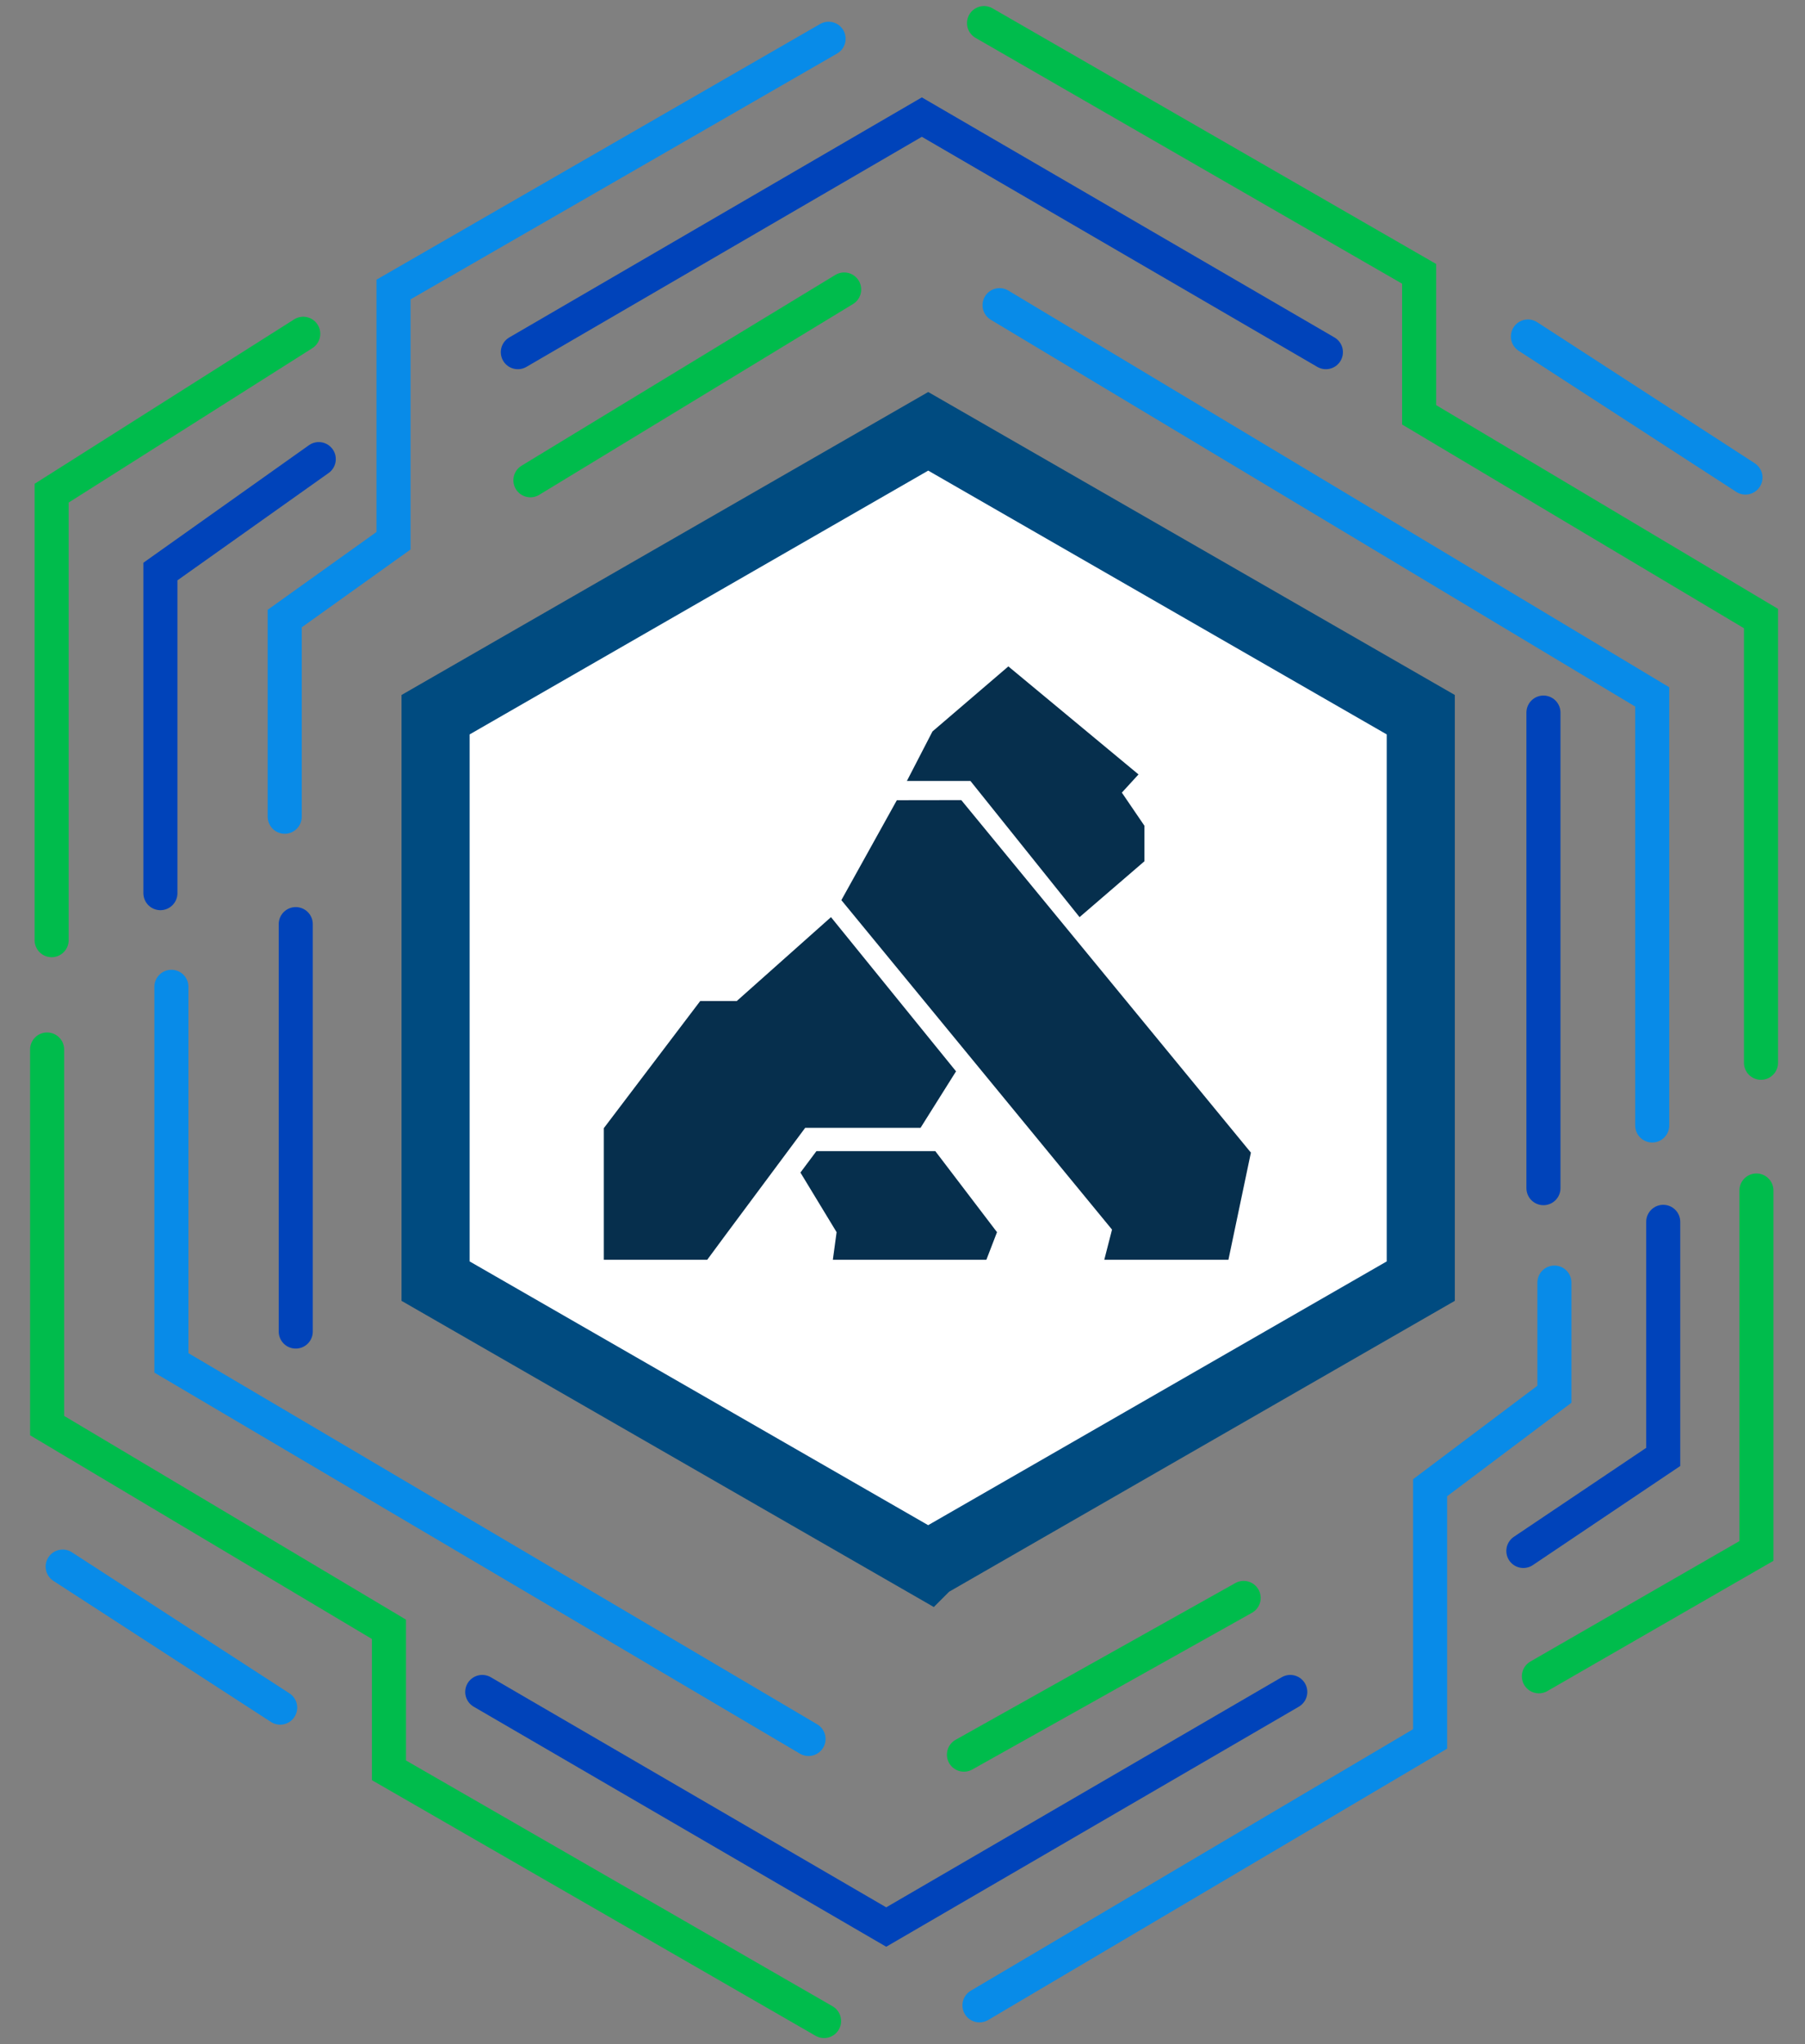 <svg width="53" height="60" xmlns="http://www.w3.org/2000/svg"><rect width="100%" height="100%" fill="#808080" stroke="none"/><g fill="none" fill-rule="evenodd"><path d="M27.255 45.92l14.463-8.316V20.978L27.255 12.66 12.79 20.978v16.626l14.464 8.317z" stroke="#004B80" stroke-width="2" fill="#FFF"/><path d="M23.973 33.788h3.49l1.812 2.379-.312.81h-4.508l.11-.81-1.062-1.75.47-.629zm2.36-10.3l1.893-.003 8.504 10.347-.66 3.145h-3.645l.227-.886-7.947-9.67 1.629-2.933zm3.276-3.927l3.821 3.17-.489.534.663.973v1.042l-1.905 1.64-3.204-3.997h-1.866l.751-1.453 2.229-1.91zm-7.976 9.822L24.4 26.92l3.672 4.526-1.042 1.658h-3.387l-2.342 3.149-.535.724H17.73v-3.863l2.83-3.731h1.073z" fill="#062F4D"/><g stroke-linecap="round"><path stroke="#00BC4C" d="M51.708 31.195V18.156l-10.038-5.98V8.038L28.894.678"/><path d="M51.252 14.017l-6.388-4.14" stroke="#088BE8"/><path stroke="#0043BA" d="M38.932 10.337l-11.864-6.9-11.863 6.9"/><path d="M24.787 8.497l-9.213 5.6M1.516 27.596v-13.12l7.388-4.679" stroke="#00BC4C"/><path d="M45.32 34.875V20.916" stroke="#0043BA"/><path stroke="#088BE8" d="M48.514 33.035V20.456L29.35 8.957m-5.02-7.819l-12.775 7.36v7.374L8.36 18.156v5.817"/><path stroke="#0043BA" d="M4.71 26.216v-9.44l4.65-3.3"/></g><g stroke-linecap="round"><path stroke="#00BC4C" d="M1.383 30.805v11.039l10.038 5.98v4.139l12.776 7.359"/><path d="M1.84 45.983l6.387 4.14" stroke="#088BE8"/><path stroke="#0043BA" d="M14.16 49.663l11.862 6.9 11.864-6.9"/><path d="M28.304 51.503l8.213-4.6m15.057-11.959v10.58l-6.388 3.679" stroke="#00BC4C"/><path d="M8.684 27.125v11.959" stroke="#0043BA"/><path stroke="#088BE8" d="M5.033 28.965v11.039l18.708 11.039m5.019 7.819l13.232-7.82v-7.374l3.65-2.744v-3.277"/><path stroke="#0043BA" d="M48.837 35.864v6.9l-4.107 2.76"/></g></g></svg>